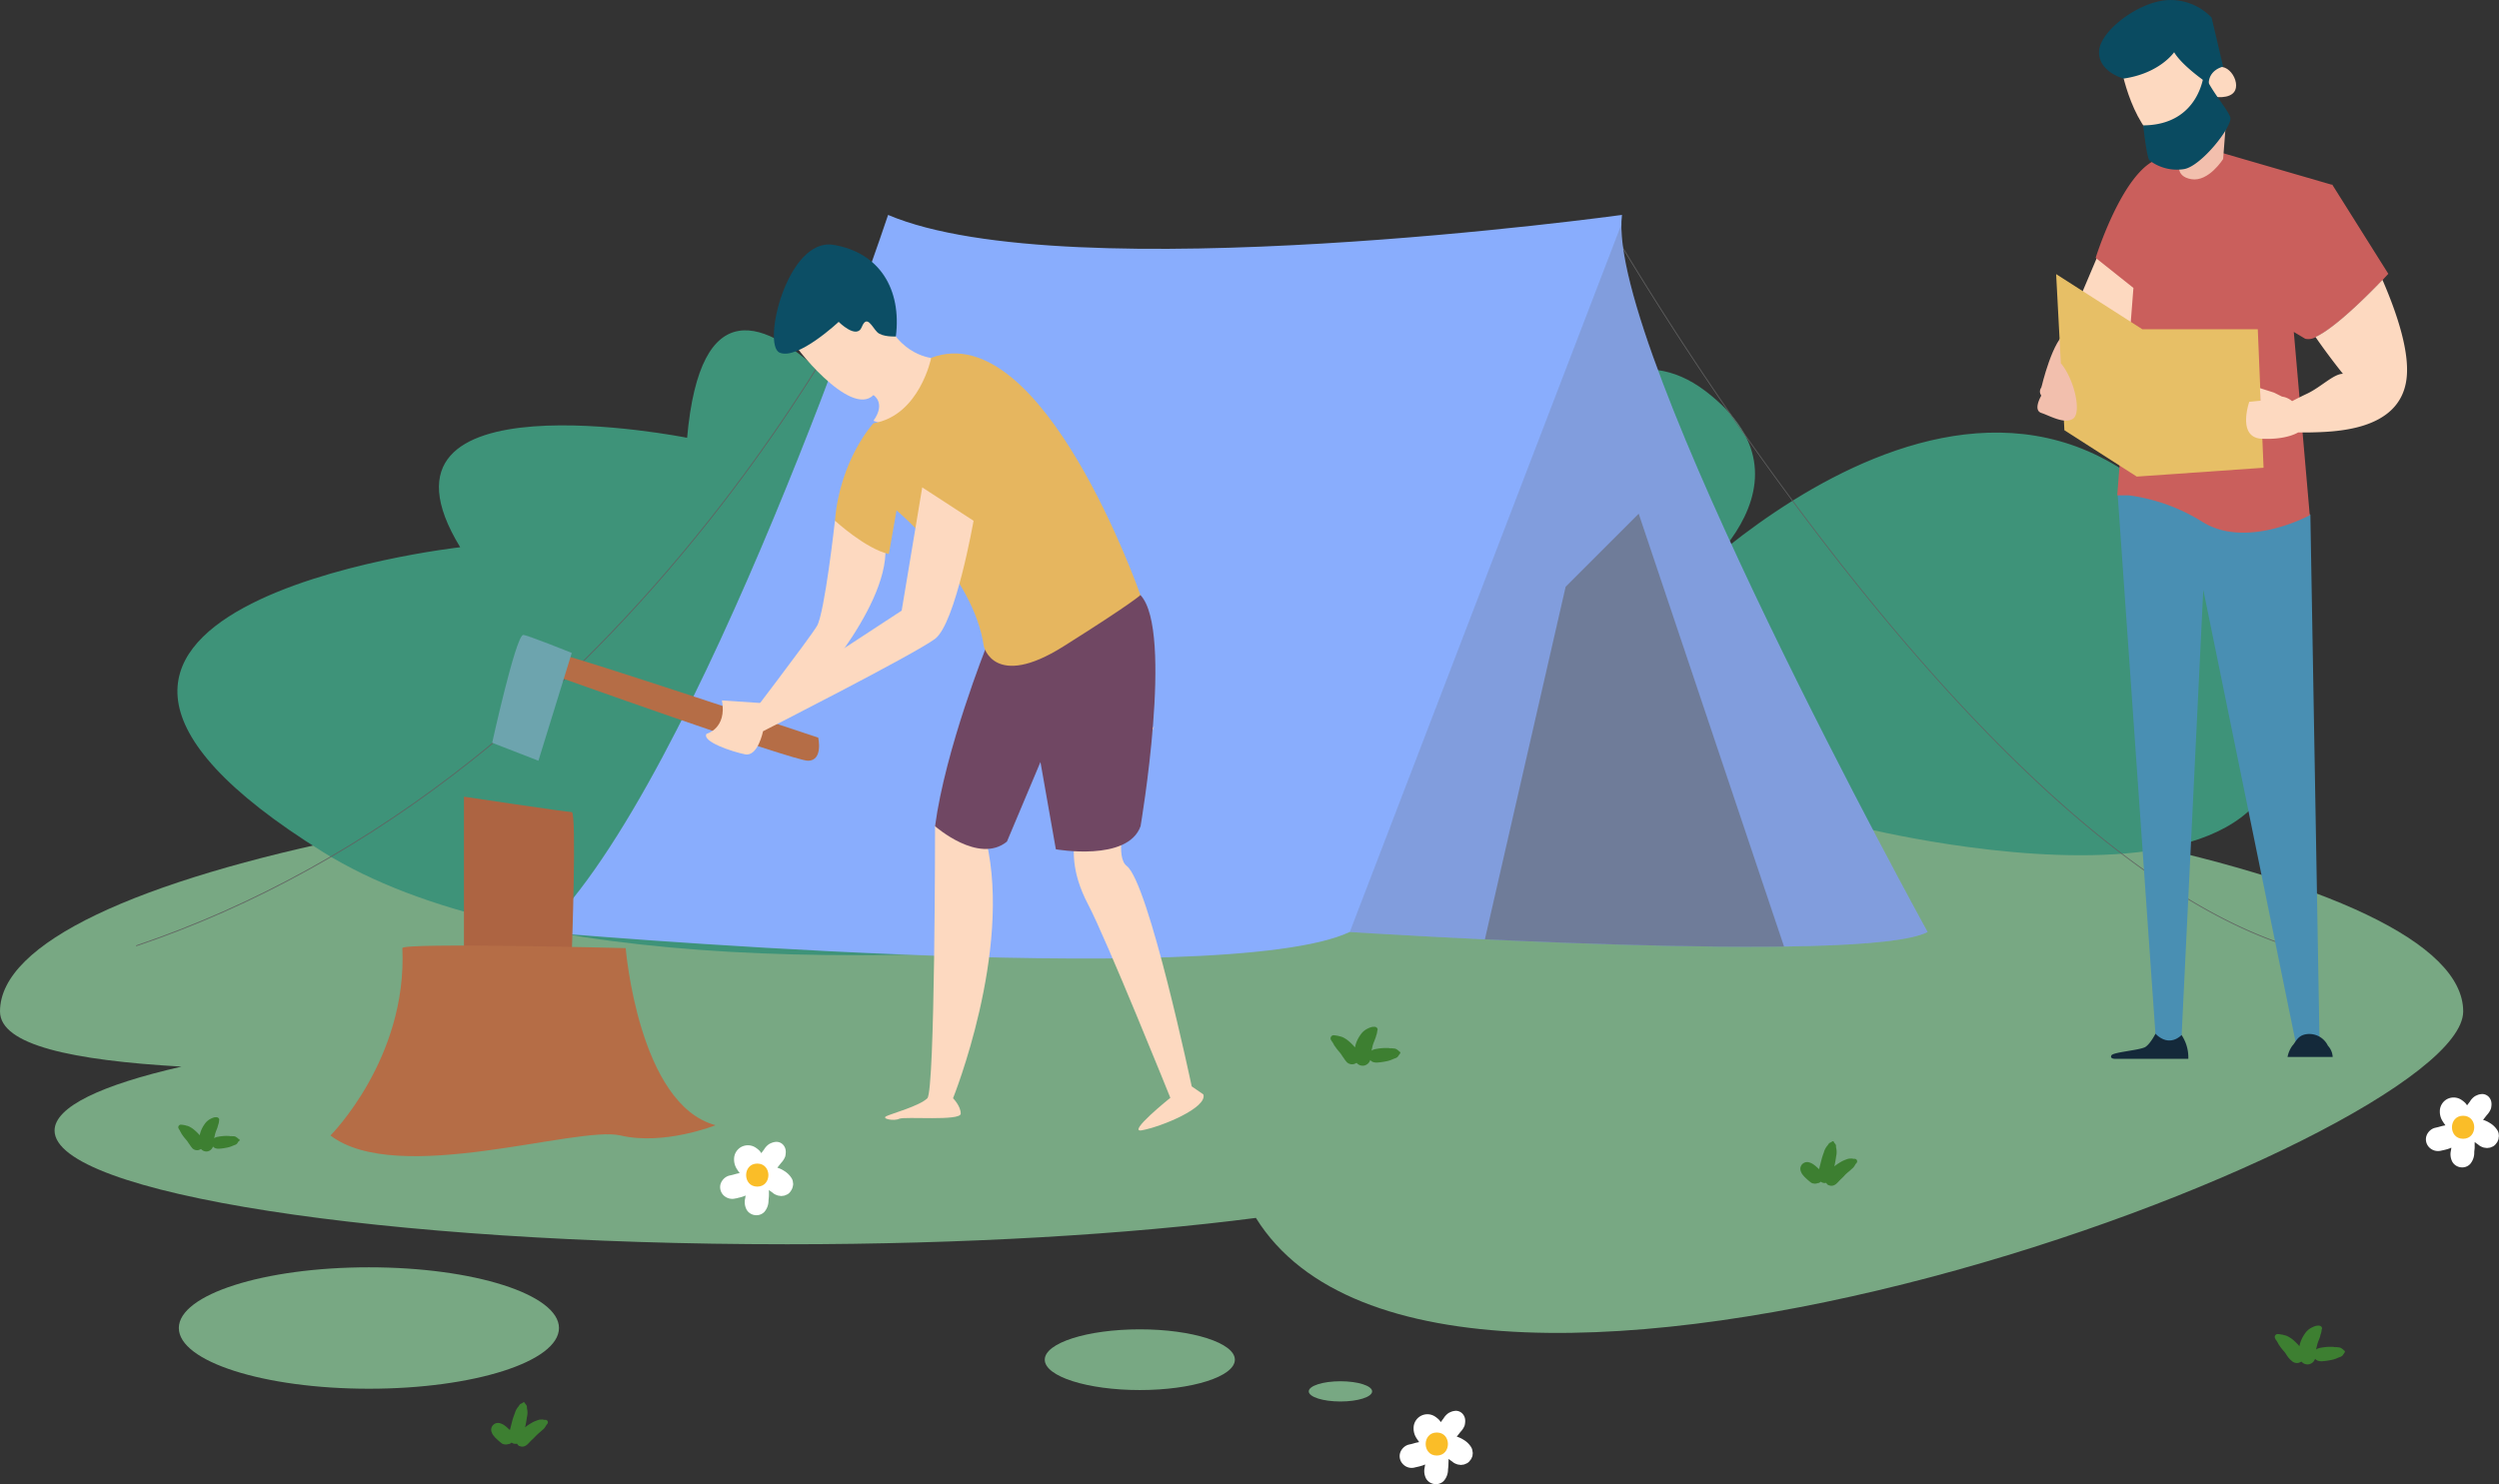 <svg xmlns="http://www.w3.org/2000/svg" xmlns:xlink="http://www.w3.org/1999/xlink" viewBox="0 0 795.01 472.28"><rect x="0" y="0" width="795.01" height="472.28" fill="#333333" stroke="none"/><defs><style>.cls-1{fill:#89adfd;}.cls-2{isolation:isolate;}.cls-3{fill:#78a883;}.cls-4{fill:#3e9379;}.cls-5,.cls-7,.cls-8{fill:#606060;}.cls-6{clip-path:url(#clip-path);}.cls-7{opacity:0.2;}.cls-7,.cls-8{mix-blend-mode:multiply;}.cls-8{opacity:0.54;}.cls-9{fill:#ad6442;}.cls-10{fill:#b56d46;}.cls-11{fill:#fdd9c0;}.cls-12{fill:#704763;}.cls-13{fill:#e6b65f;}.cls-14{fill:#0c4e65;}.cls-15{fill:#6da4ae;}.cls-16{fill:#14293a;}.cls-17{fill:#498fb3;}.cls-18{fill:none;}.cls-19{fill:#ca5f5c;}.cls-20{fill:#f2bfad;}.cls-21{fill:#e7bf66;}.cls-22{fill:#0a4b61;}.cls-23{fill:#3d7f31;}.cls-24{fill:#fff;}.cls-25{fill:#fabd28;}</style><clipPath id="clip-path"><path class="cls-1" d="M613.23,296.58S510.76,110.65,516,68.39c0,0-176.43,24.3-233.47,0,0,0-60.22,180.65-109.87,228.19,0,0,216.57,19,256.71,0C429.41,296.58,593.16,307.15,613.23,296.58Z"/></clipPath></defs><g class="cls-2"><g id="Livello_2" data-name="Livello 2"><g id="campeggio"><path class="cls-3" d="M391.8,242.61C175.41,242.61,0,278.09,0,321.85c0,10.72,23,15.57,57.74,17.57-25.47,5.8-40.38,12.81-40.38,20.35,0,20,104.31,36.18,233,36.18,56.76,0,108.77-3.15,149.18-8.39,60.24,96.94,384.08-24.73,384.08-65.71C783.6,278.09,608.19,242.61,391.8,242.61Z"/><ellipse class="cls-3" cx="117.36" cy="422.6" rx="60.47" ry="19.32"/><ellipse class="cls-3" cx="362.61" cy="432.68" rx="30.24" ry="9.66"/><ellipse class="cls-3" cx="426.44" cy="442.76" rx="10.08" ry="3.22"/><path class="cls-4" d="M592.17,263.3s185.16,46.29,119-72.74-180.2,0-180.2,0,52.91-34.72,11.57-66.13S463.22,179,463.22,179s-92.58-79.36-74.39-16.54S458.26,263.3,458.26,263.3L335,246.66s115-173.48-32.09-75.94c-1.38.91-76.05-124-84.32-31.41,0,0-106.36-21.26-72.19,34.83,0,0-169.18,19-43.53,97.06S592.17,263.3,592.17,263.3Z"/><path class="cls-5" d="M729.36,301.6c-23.62-7.25-49.75-23.84-77.66-49.29-22.31-20.37-45.81-46.42-69.84-77.44A1024,1024,0,0,1,512,72l.22-.13a1026.72,1026.72,0,0,0,69.81,102.85c24,31,47.5,57.05,69.81,77.4,27.87,25.43,54,42,77.56,49.24Z"/><path class="cls-5" d="M43.36,301.09l-.08-.24c37.38-12.62,73.36-32.54,106.92-59.19,26.85-21.33,52.23-47,75.42-76.29,39.5-49.88,59.23-93.57,59.43-94l.23.1c-.19.44-19.93,44.15-59.45,94.05-23.21,29.31-48.6,55-75.47,76.33C116.78,268.53,80.78,288.46,43.36,301.09Z"/><path class="cls-1" d="M613.23,296.58S510.76,110.65,516,68.39c0,0-176.43,24.3-233.47,0,0,0-60.22,180.65-109.87,228.19,0,0,216.57,19,256.71,0C429.41,296.58,593.16,307.15,613.23,296.58Z"/><g class="cls-6"><polygon class="cls-7" points="465.33 314.54 429.41 296.58 528.72 37.76 669.22 186.71 663.94 337.78 465.33 314.54"/><polygon class="cls-8" points="466.39 325.11 498.08 186.71 521.32 163.47 572.03 314.54 466.39 325.11"/></g><path class="cls-9" d="M147.6,303.34V253.52s32.67,4.9,34.3,4.9,0,44.92,0,44.92Z"/><path class="cls-10" d="M179.45,208.6c2.45,0,80.86,26.13,80.86,26.13s1.63,7.35-3.27,7.35-82.49-27.76-82.49-27.76Z"/><path class="cls-11" d="M341.88,266.26c-.22,3.36-1.52,10.54,4.29,21.57s26.15,61.51,26.15,61.51-14,11.24-9.1,10.35c6.39-1.16,21-7.25,19.6-11.43l-3.7-2.56s-13.66-64.76-20.67-70.14,8.71-44.44,8.71-44.44S342.38,258.92,341.88,266.26Z"/><path class="cls-11" d="M297.47,262.91s0,84.12-2.45,86.57-11.43,4.9-13.07,5.72,2.45,1.63,4.09.82,19.6.81,19.6-1.64-2.45-4.9-2.45-4.9,18.78-46.55,10.62-81.67S297.47,262.91,297.47,262.91Z"/><path class="cls-12" d="M313.81,205.74s-13.07,32.67-16.34,57.17c0,0,13.89,12.25,22.87,4.9L331,242.49l4.9,27.77s22.87,4.08,26.95-7.35c0,0,10.62-62.07,0-73.51S313.81,205.74,313.81,205.74Z"/><path class="cls-11" d="M265.62,165.72s-3.27,29.4-5.72,33.49-23.68,31.85-23.68,31.85l21.23-10.62s28.59-31,23.69-49.82Z"/><path class="cls-11" d="M251.73,107.73c.2,1.82,18.79,25.32,26.14,18,0,0,4.08,2.45,0,8.17,0,0,24.91,10.21,18.38-20,0,0-12.66-1.23-15.93-17.56S249.28,84.86,251.73,107.73Z"/><path class="cls-13" d="M296.25,113.86s-3.68,18.37-18.38,20.82c0,0-10.62,11.44-12.25,31,0,0,9.8,9,17.15,10.62l2.45-13.89s24.5,20.42,27.77,43.29c0,0,3.27,13.88,25.32,0s24.5-16.34,24.5-16.34S331.77,100.38,296.25,113.86Z"/><path class="cls-11" d="M293.39,155.1l16.33,10.62s-5.71,32.67-12.25,37.57-54.72,29.4-54.72,29.4-1.63,8.17-5.72,7.35-13.88-4.08-12.25-6.53c0,0,6.54-1.64,4.9-10.62l12.25.82,44.92-29.4Z"/><path class="cls-14" d="M285,107.07s-4.3.25-5.94-1.38-3.26-5.72-4.9-1.63-7.35-1.64-7.35-1.64-13.06,12.25-18.78,9.8,2.45-36.75,17.15-34.3S286.88,92.11,285,107.07Z"/><path class="cls-15" d="M166.39,202.06c.77-.25,15.51,5.72,15.51,5.72l-10.61,34.3-14.71-5.71S163.94,202.88,166.39,202.06Z"/><path class="cls-10" d="M128,301.71c-.09-1.83,71.05,0,71.05,0s4.09,49.82,28.59,56.35c0,0-16.33,6.53-30.22,3.27s-71,16.33-92.29,0C105.13,361.33,129.63,336.83,128,301.71Z"/><path class="cls-16" d="M694,329.33a12.83,12.83,0,0,1,2.17,7.6H672.78s-1.63,0-1.08-1.08,9.23-1.63,10.86-2.72,3.25-4.34,3.25-4.34Z"/><path class="cls-17" d="M735,163.76l2.9,166.65s1.57,4.76-7.61,1.09L700.93,187.67l-6.88,141.66s-3.74,4.23-8.34-.37l-12-171.36,5-4.16h38Z"/><path class="cls-16" d="M742.1,336.35H727.74a8.91,8.91,0,0,1,1.54-3.6c1-1,1.54-3.07,4.1-3.59a6.55,6.55,0,0,1,7.19,3.59A5.69,5.69,0,0,1,742.1,336.35Z"/><polygon class="cls-11" points="667.76 80.43 658.54 102.17 674.48 111.59 684.27 98.18 678.47 82.6 667.76 80.43"/><path class="cls-18" d="M731.33,123.94l-1.6-18.33,3.63,2.17a4.48,4.48,0,0,0,3.27-.5c4.28,6.23,8.73,11.72,8.73,11.72C742.41,119,735.74,121.88,731.33,123.94Z"/><path class="cls-19" d="M666.69,82.06s10.15-32.61,22.83-31.88c1.68.09,3.22.14,4.63.15l12-1.54.13.28a8.94,8.94,0,0,0,1-.31l34.45,10,.22-.05.08.14h0L759.8,87.13s-.69.76-1.86,2c-4.33,4.52-15.12,15.4-21.31,18.17a4.48,4.48,0,0,1-3.27.5l-3.63-2.17,5.08,58.33s-19.93,10.87-34.06,2.17a58.27,58.27,0,0,0-23.58-8.51h-3.61l5.15-66Z"/><path class="cls-20" d="M649.44,123.24s3.63-15.71,8.22-17.55,3.68,13.77,3.68,13.77Z"/><path class="cls-20" d="M693.48,51.51s-1.84,4.59,3.67,5.51,10.1-6.43,10.1-6.43l.92-11.93Z"/><polygon class="cls-21" points="654.12 87.23 681.54 104.77 718.27 104.77 720.11 148.85 679.77 151.66 656.75 136.91 654.12 87.23"/><path class="cls-11" d="M715.56,127.87l3.57-.36-.16-4,4.48,1.43,2.52,1.26a6.33,6.33,0,0,1,3.22,1.45c.8-.42,2.79-1.45,4.71-2.35,4.41-2.06,8.51-6.35,11.46-6.35,0,0-4.45-5.49-8.73-11.72,6.19-2.77,17-13.65,21.31-18.17,4.9,11.29,8.76,23.37,7.62,31.73-2.27,16.62-23.34,16.64-31.3,16.83-.91,0-2.17,0-3.17,0-.88.52-4.48,2.32-11.45,2C711.52,139.34,715.56,127.87,715.56,127.87Z"/><path class="cls-20" d="M655.64,115.6a25.8,25.8,0,0,0-2.57,3.86c-.92,1.84-5.51,3.68-3.67,6.43,0,0-2.76,4.59,0,5.51s7.35,3.67,10.1,1.84S660.05,120.93,655.64,115.6Z"/><path class="cls-11" d="M674.65,20.75s3.67,22,15.61,26.63c0,0,19.28-.92,14.69-16.53,0,0,6.43.92,6.43-3.67s-6.43-10.1-9.18-.92L696.69,9.73Z"/><path class="cls-22" d="M701.17,23.18S700,39.76,681.82,39.9c0,0,1.1,10.23,2,11.15a14.42,14.42,0,0,0,11,2.76c5.51-.92,15.61-13.78,14.69-16.53S702.9,28.37,701.17,23.18Z"/><path class="cls-22" d="M675.61,25s-7.85-2-7.85-8.41S679.7,1,688.88.09a18,18,0,0,1,14.7,5.51l3.67,15.61s-4.59.92-4.59,5.51c0,0-8.27-5.51-11-10.1C691.64,16.62,687.12,23.33,675.61,25Z"/><path class="cls-23" d="M745.65,429.71a1.44,1.44,0,0,0-.46-.43,2.11,2.11,0,0,0-1.36-.55l-.51-.05c-.06,0-.56-.1-.32,0s-.63-.09-.76-.09h-.51c-.33,0-.66,0-1,0a18.1,18.1,0,0,0-2.43.29,4,4,0,0,0-1.3.43l-.16.13a.29.29,0,0,0,0-.09c.09-.37.17-.73.26-1.1a8.73,8.73,0,0,1,.28-1c.05-.17.12-.33.17-.49h0v0c.2-.46.36-.91.53-1.38.08-.2.07-.2,0-.15a3.33,3.33,0,0,0,.18-.6h0a4.56,4.56,0,0,0,.33-1.46c0-.06,0-.12.06-.19.29-.69-.52-1.26-1.13-1.13l-.05,0-.26,0a2.2,2.2,0,0,0-.62.12,7.63,7.63,0,0,0-1,.41,5.56,5.56,0,0,0-2.33,2,11,11,0,0,0-1.13,2,9.76,9.76,0,0,0-.62,2,15.88,15.88,0,0,0-2-2,8.27,8.27,0,0,0-1.29-.9,4.65,4.65,0,0,0-1.5-.61h-.09a2.18,2.18,0,0,0-.23-.09,2.28,2.28,0,0,0-.52-.1h-.05a7.27,7.27,0,0,0-1.23-.16.93.93,0,0,0-.8,1.4,3.57,3.57,0,0,0,.51.81c0,.07,0,.06,0,0s0-.13.05.09a2.62,2.62,0,0,0,.33.53,1.48,1.48,0,0,0,.21.46c.08.1.15.2.23.29l0,.05.44.61c.35.49.76.94,1.15,1.41s.55.76.81,1.16c.14.22.31.43.46.64A8,8,0,0,0,729,433a2.42,2.42,0,0,0,2.4.64,7,7,0,0,0,.77-.36,2.51,2.51,0,0,0,2.25.88,2.59,2.59,0,0,0,2.08-1.78,2,2,0,0,0,.8.59,3.44,3.44,0,0,0,1.56.2,19,19,0,0,0,2.5-.35,8.84,8.84,0,0,0,2.2-.65l.19-.09.48-.18a3,3,0,0,0,.84-.4,1.48,1.48,0,0,0,.41-.5,1.59,1.59,0,0,0,.33-.53A.42.42,0,0,0,745.65,429.71Z"/><path class="cls-23" d="M743.55,432.18l0,0Z"/><path class="cls-23" d="M590.61,370.09a.79.79,0,0,0-.55-1.33h-.48a1.89,1.89,0,0,0-.85-.08,3.12,3.12,0,0,0-1.37.28,10.7,10.7,0,0,0-1.35.57,19.43,19.43,0,0,0-2,1.27c-.15.11-.28.23-.42.34l0-.12c.23-1,.42-2.05.55-3.1a5.93,5.93,0,0,0-.05-2.87,3.22,3.22,0,0,0,0-.43,1,1,0,0,0-.16-.49c-.15-.19-.3-.39-.46-.58,0-.37-.56-.55-.72-.2a3.07,3.07,0,0,1-.63.31.87.87,0,0,0-.37.34,2.31,2.31,0,0,0-.27.42,5.38,5.38,0,0,0-1.23,2.23,24.54,24.54,0,0,0-.76,2.34c-.2.76-.39,1.52-.59,2.28-.06.26-.13.53-.2.79l-.86-.79a8.1,8.1,0,0,0-1.09-.84,4.39,4.39,0,0,0-1.27-.56,2.18,2.18,0,0,0-2.1.56,2.12,2.12,0,0,0-.55,2.1,6.38,6.38,0,0,0,.33.82,5.44,5.44,0,0,0,.58.78,5.22,5.22,0,0,0,.6.64c.43.41.86.8,1.32,1.17l.5.39a1.75,1.75,0,0,0,.91.29,1.23,1.23,0,0,0,.66,0,1.75,1.75,0,0,0,.59-.14,1,1,0,0,0,.17,0,2,2,0,0,0,.77-.45l.14.12a2.08,2.08,0,0,0,1.56.25,3.05,3.05,0,0,0,.32.44l-.06-.1a1,1,0,0,0,.78.46c.09,0,.06.06.09.07a2.28,2.28,0,0,0,1.07,0,2.8,2.8,0,0,0,1.17-.7,9.82,9.82,0,0,0,.78-.8c.51-.55,1.07-1,1.58-1.58s1-1,1.58-1.46c.28-.24.54-.49.81-.74a3.36,3.36,0,0,0,.91-1,2.16,2.16,0,0,0,.26-.47Z"/><path class="cls-23" d="M75.83,362.42a1.24,1.24,0,0,0-.41-.38,1.77,1.77,0,0,0-1.18-.48l-.44,0c-.06,0-.49-.09-.29,0s-.54-.07-.66-.08h-.44a8.42,8.42,0,0,0-.87,0,13.63,13.63,0,0,0-2.12.25,3.25,3.25,0,0,0-1.14.37l-.13.11s0-.05,0-.07c.07-.32.15-.64.22-1a8.84,8.84,0,0,1,.25-.88l.15-.42h0v0c.18-.4.32-.8.47-1.21l0-.12a3.14,3.14,0,0,0,.16-.53v0a4.4,4.4,0,0,0,.29-1.28s0-.11,0-.17c.25-.6-.45-1.1-1-1h0l-.23,0a1.73,1.73,0,0,0-.54.11,5.7,5.7,0,0,0-.84.35,5,5,0,0,0-2,1.75,9.76,9.76,0,0,0-1,1.76,8.46,8.46,0,0,0-.54,1.76,14.43,14.43,0,0,0-1.77-1.73,6.21,6.21,0,0,0-1.13-.79,4.27,4.27,0,0,0-1.31-.54h-.08a.84.84,0,0,0-.2-.08,1.8,1.8,0,0,0-.45-.09h0a6.26,6.26,0,0,0-1.07-.14.82.82,0,0,0-.7,1.23,4.14,4.14,0,0,0,.44.7c0,.06,0,.05,0,0s0-.1,0,.08a2.05,2.05,0,0,0,.29.47,1.23,1.23,0,0,0,.19.4c.06.09.13.17.19.25l0,.05.39.53c.3.43.66.82,1,1.23s.49.66.71,1l.4.56a8.15,8.15,0,0,0,.75,1,2.11,2.11,0,0,0,2.09.55,4.18,4.18,0,0,0,.67-.32,2.21,2.21,0,0,0,2,.78,2.26,2.26,0,0,0,1.81-1.56,1.84,1.84,0,0,0,.7.52,3,3,0,0,0,1.36.17,15.88,15.88,0,0,0,2.18-.3,8.09,8.09,0,0,0,1.93-.57l.16-.08.41-.16a2.49,2.49,0,0,0,.74-.34,1.4,1.4,0,0,0,.36-.45,1.37,1.37,0,0,0,.28-.45A.37.37,0,0,0,75.83,362.42Z"/><path class="cls-23" d="M74,364.57l0,0C73.87,364.63,73.81,364.67,74,364.57Z"/><path class="cls-24" d="M468.45,461.89a3,3,0,0,0-.45-1.41,7,7,0,0,0-2.38-2.31,8.92,8.92,0,0,0-2.14-1h-.05c.4-.5.8-1,1.19-1.51a5.94,5.94,0,0,0,1.34-2.09,6.35,6.35,0,0,0,.16-1.16,3.39,3.39,0,0,0,0-.45,3.2,3.2,0,0,0-.89-2.13,2.89,2.89,0,0,0-2.13-.89,5.93,5.93,0,0,0-1.13.2,9.47,9.47,0,0,0-1,.43,5.24,5.24,0,0,0-1.71,1.76l-.92,1.22a3.59,3.59,0,0,0-.71-.92,8.34,8.34,0,0,0-1.32-1,4.4,4.4,0,0,0-6,1.58,4.35,4.35,0,0,0-.6,2.22,5.55,5.55,0,0,0,.68,2.82,6.42,6.42,0,0,0,.34.56c.13.21.27.41.42.61l.33.48-.8.16c-.54.12-1.07.3-1.61.44l-.86.19a3.64,3.64,0,0,0-1.42.7,4.09,4.09,0,0,0-1.38,2,3.63,3.63,0,0,0,.94,3.55,3.8,3.8,0,0,0,3.87,1l.85-.19a14.15,14.15,0,0,0,1.69-.48l.6-.26c0,.31-.09.61-.12.92a5.2,5.2,0,0,0,.46,3.61,3.56,3.56,0,0,0,2.62,1.71,3.47,3.47,0,0,0,3-1,5.49,5.49,0,0,0,1.34-3.68c.06-.52.12-1,.13-1.56l.05-1.55c0-.07,0-.13,0-.2l.08.06-.08-.07h0c.25.19.5.39.76.57s.26.18.38.27a6.19,6.19,0,0,0,.62.46,6.68,6.68,0,0,0,1.17.48l1,.14,1-.14.9-.38a2.83,2.83,0,0,0,1.06-1,1.86,1.86,0,0,0,.49-.83,1.92,1.92,0,0,0,.26-1A1.89,1.89,0,0,0,468.45,461.89Z"/><path class="cls-25" d="M457.09,455.85c-4.72,0-4.72,7.33,0,7.33S461.82,455.85,457.09,455.85Z"/><path class="cls-24" d="M794.94,361.09a2.85,2.85,0,0,0-.44-1.41,7,7,0,0,0-2.38-2.31,8.55,8.55,0,0,0-2.14-1h-.05l1.19-1.51a6.28,6.28,0,0,0,1.34-2.1,6.37,6.37,0,0,0,.16-1.15,2.26,2.26,0,0,0,0-.45,3.24,3.24,0,0,0-.88-2.13,2.92,2.92,0,0,0-2.14-.89,5.47,5.47,0,0,0-1.13.2,10.19,10.19,0,0,0-1,.43,5.06,5.06,0,0,0-1.71,1.76l-.92,1.22a3.59,3.59,0,0,0-.71-.92,8.89,8.89,0,0,0-1.33-1,4.5,4.5,0,0,0-4.44,0,4.4,4.4,0,0,0-1.57,1.58,4.35,4.35,0,0,0-.6,2.22,5.58,5.58,0,0,0,.68,2.82c.1.19.22.37.34.56s.27.41.42.61l.33.48-.8.16c-.54.12-1.08.3-1.62.43l-.85.2a3.61,3.61,0,0,0-1.43.7,4,4,0,0,0-1.37,2,3.64,3.64,0,0,0,.94,3.55,3.93,3.93,0,0,0,1.72,1,4.13,4.13,0,0,0,2.15,0l.85-.19a14,14,0,0,0,1.68-.48l.61-.26c0,.31-.09.61-.12.92a5.15,5.15,0,0,0,.46,3.61,3.59,3.59,0,0,0,2.62,1.71,3.5,3.5,0,0,0,3-1,5.51,5.51,0,0,0,1.34-3.68c0-.52.11-1,.13-1.56l0-1.56a1.21,1.21,0,0,0,0-.19l.07,0-.07-.06v0c.25.2.49.4.76.58s.25.18.38.27a4.76,4.76,0,0,0,.61.45,6.12,6.12,0,0,0,1.18.49l1,.13,1-.13.9-.38a2.91,2.91,0,0,0,1.06-1,2,2,0,0,0,.49-.84,1.85,1.85,0,0,0,.25-1A1.89,1.89,0,0,0,794.94,361.09Z"/><path class="cls-25" d="M783.59,355.05c-4.72,0-4.73,7.33,0,7.33S788.31,355.05,783.59,355.05Z"/><path class="cls-24" d="M252.26,376.3a2.73,2.73,0,0,0-.45-1.4,7,7,0,0,0-2.38-2.32,8.21,8.21,0,0,0-2.14-1l0,0,1.19-1.5a6.38,6.38,0,0,0,1.34-2.1,7.39,7.39,0,0,0,.15-1.15,1.78,1.78,0,0,0,0-.46,3.24,3.24,0,0,0-.88-2.13,2.88,2.88,0,0,0-2.14-.88,4.78,4.78,0,0,0-1.13.2,9.26,9.26,0,0,0-1,.42,5.36,5.36,0,0,0-1.72,1.76l-.91,1.22a4,4,0,0,0-.72-.92,7.72,7.72,0,0,0-1.32-1,4.5,4.5,0,0,0-4.44,0,4.43,4.43,0,0,0-1.58,1.58,4.49,4.49,0,0,0-.6,2.21,5.65,5.65,0,0,0,.68,2.82c.11.2.22.38.34.56l.42.62c.11.14.22.31.34.47l-.8.16c-.54.13-1.08.31-1.62.44l-.85.19a3.77,3.77,0,0,0-1.43.71,4.09,4.09,0,0,0-1.38,2,3.67,3.67,0,0,0,.94,3.55,4,4,0,0,0,1.72,1,4,4,0,0,0,2.15,0c.29,0,.57-.12.86-.19a14,14,0,0,0,1.68-.47l.61-.26c0,.3-.09.61-.13.92a5.15,5.15,0,0,0,.47,3.61,3.57,3.57,0,0,0,2.62,1.71,3.52,3.52,0,0,0,3-1,5.48,5.48,0,0,0,1.34-3.68c.05-.52.11-1,.13-1.55l0-1.56c0-.07,0-.13,0-.2l.08.06-.08-.06v0c.25.19.5.4.77.57l.38.27a4.88,4.88,0,0,0,.61.46,6.78,6.78,0,0,0,1.18.48l1,.14,1-.14.9-.38a2.83,2.83,0,0,0,1.06-1,3.79,3.79,0,0,0,.74-1.78A1.92,1.92,0,0,0,252.26,376.3Z"/><path class="cls-25" d="M240.91,370.27c-4.72,0-4.73,7.33,0,7.33S245.63,370.27,240.91,370.27Z"/><path class="cls-23" d="M174.09,453.14a.79.79,0,0,0-.56-1.33h-.48a1.83,1.83,0,0,0-.84-.08,3.12,3.12,0,0,0-1.37.28,10.7,10.7,0,0,0-1.35.57,20.76,20.76,0,0,0-2,1.27l-.41.35,0-.13a29.57,29.57,0,0,0,.55-3.1,5.81,5.81,0,0,0,0-2.87,3.28,3.28,0,0,0,0-.43,1,1,0,0,0-.15-.49c-.15-.19-.3-.39-.46-.58a.4.4,0,0,0-.73-.2,3,3,0,0,1-.62.31,1,1,0,0,0-.38.34,3,3,0,0,0-.26.42,5.27,5.27,0,0,0-1.23,2.23A24.61,24.61,0,0,0,163,452c-.19.76-.38,1.52-.58,2.28-.06.26-.13.53-.2.79l-.86-.79a8.79,8.79,0,0,0-1.09-.84,4.51,4.51,0,0,0-1.27-.56,2.17,2.17,0,0,0-2.1.56,2.15,2.15,0,0,0-.56,2.1,6.45,6.45,0,0,0,.34.82,5.44,5.44,0,0,0,.58.78,5.22,5.22,0,0,0,.6.64c.43.41.86.8,1.32,1.18l.49.38a1.81,1.81,0,0,0,.92.29,1.2,1.2,0,0,0,.65,0,1.75,1.75,0,0,0,.6-.14,1.11,1.11,0,0,0,.17,0,2,2,0,0,0,.77-.45,1.49,1.49,0,0,0,.14.12,2.07,2.07,0,0,0,1.56.25,2.59,2.59,0,0,0,.32.44l-.06-.1a.94.94,0,0,0,.78.46c.09,0,.06.06.09.07a2.28,2.28,0,0,0,1.07,0,2.86,2.86,0,0,0,1.17-.7c.27-.25.53-.52.78-.8.5-.55,1.07-1,1.58-1.57a18.32,18.32,0,0,1,1.58-1.47c.28-.24.54-.49.81-.73a3.35,3.35,0,0,0,.9-1,2.2,2.2,0,0,0,.27-.47Z"/><path class="cls-23" d="M445.15,334.61a1.6,1.6,0,0,0-.47-.43,2,2,0,0,0-1.36-.54l-.5-.05c-.07,0-.56-.11-.33,0s-.62-.08-.76-.08h-.5c-.34,0-.67,0-1,0a16.45,16.45,0,0,0-2.43.29,3.61,3.61,0,0,0-1.31.43.88.88,0,0,0-.15.12s0-.06,0-.09c.08-.36.17-.73.25-1.09s.17-.68.28-1l.18-.49h0v0c.21-.46.36-.92.54-1.39l.05-.14a3.33,3.33,0,0,0,.17-.61v0a5,5,0,0,0,.34-1.47,1.27,1.27,0,0,1,.06-.18c.28-.7-.52-1.27-1.13-1.13h-.06l-.26,0a2.21,2.21,0,0,0-.62.13,5.44,5.44,0,0,0-1,.41,5.53,5.53,0,0,0-2.33,2,11.42,11.42,0,0,0-1.14,2,10.45,10.45,0,0,0-.61,2,15.86,15.86,0,0,0-2-2,7.7,7.7,0,0,0-1.29-.91,4.61,4.61,0,0,0-1.51-.61h-.09a1.43,1.43,0,0,0-.22-.08,1.93,1.93,0,0,0-.53-.11h0a8.31,8.31,0,0,0-1.22-.16,1,1,0,0,0-.81,1.41,4.81,4.81,0,0,0,.51.81c0,.07,0,0,0-.05s0-.12.05.09a2,2,0,0,0,.32.53,1.56,1.56,0,0,0,.22.47l.22.29,0,0,.44.62c.35.49.76.94,1.14,1.4s.55.77.81,1.16l.46.65a9.46,9.46,0,0,0,.86,1.14,2.4,2.4,0,0,0,2.4.63,6.78,6.78,0,0,0,.76-.36,2.54,2.54,0,0,0,2.25.89,2.61,2.61,0,0,0,2.09-1.79,2.16,2.16,0,0,0,.79.6,3.47,3.47,0,0,0,1.56.19,19.17,19.17,0,0,0,2.51-.34,8.86,8.86,0,0,0,2.2-.66l.19-.09.47-.18a3.07,3.07,0,0,0,.84-.39,1.52,1.52,0,0,0,.41-.51,1.4,1.4,0,0,0,.33-.52A.42.42,0,0,0,445.15,334.61Z"/><path class="cls-23" d="M443.05,337.09h0C442.9,337.16,442.83,337.2,443.05,337.09Z"/></g></g></g></svg>